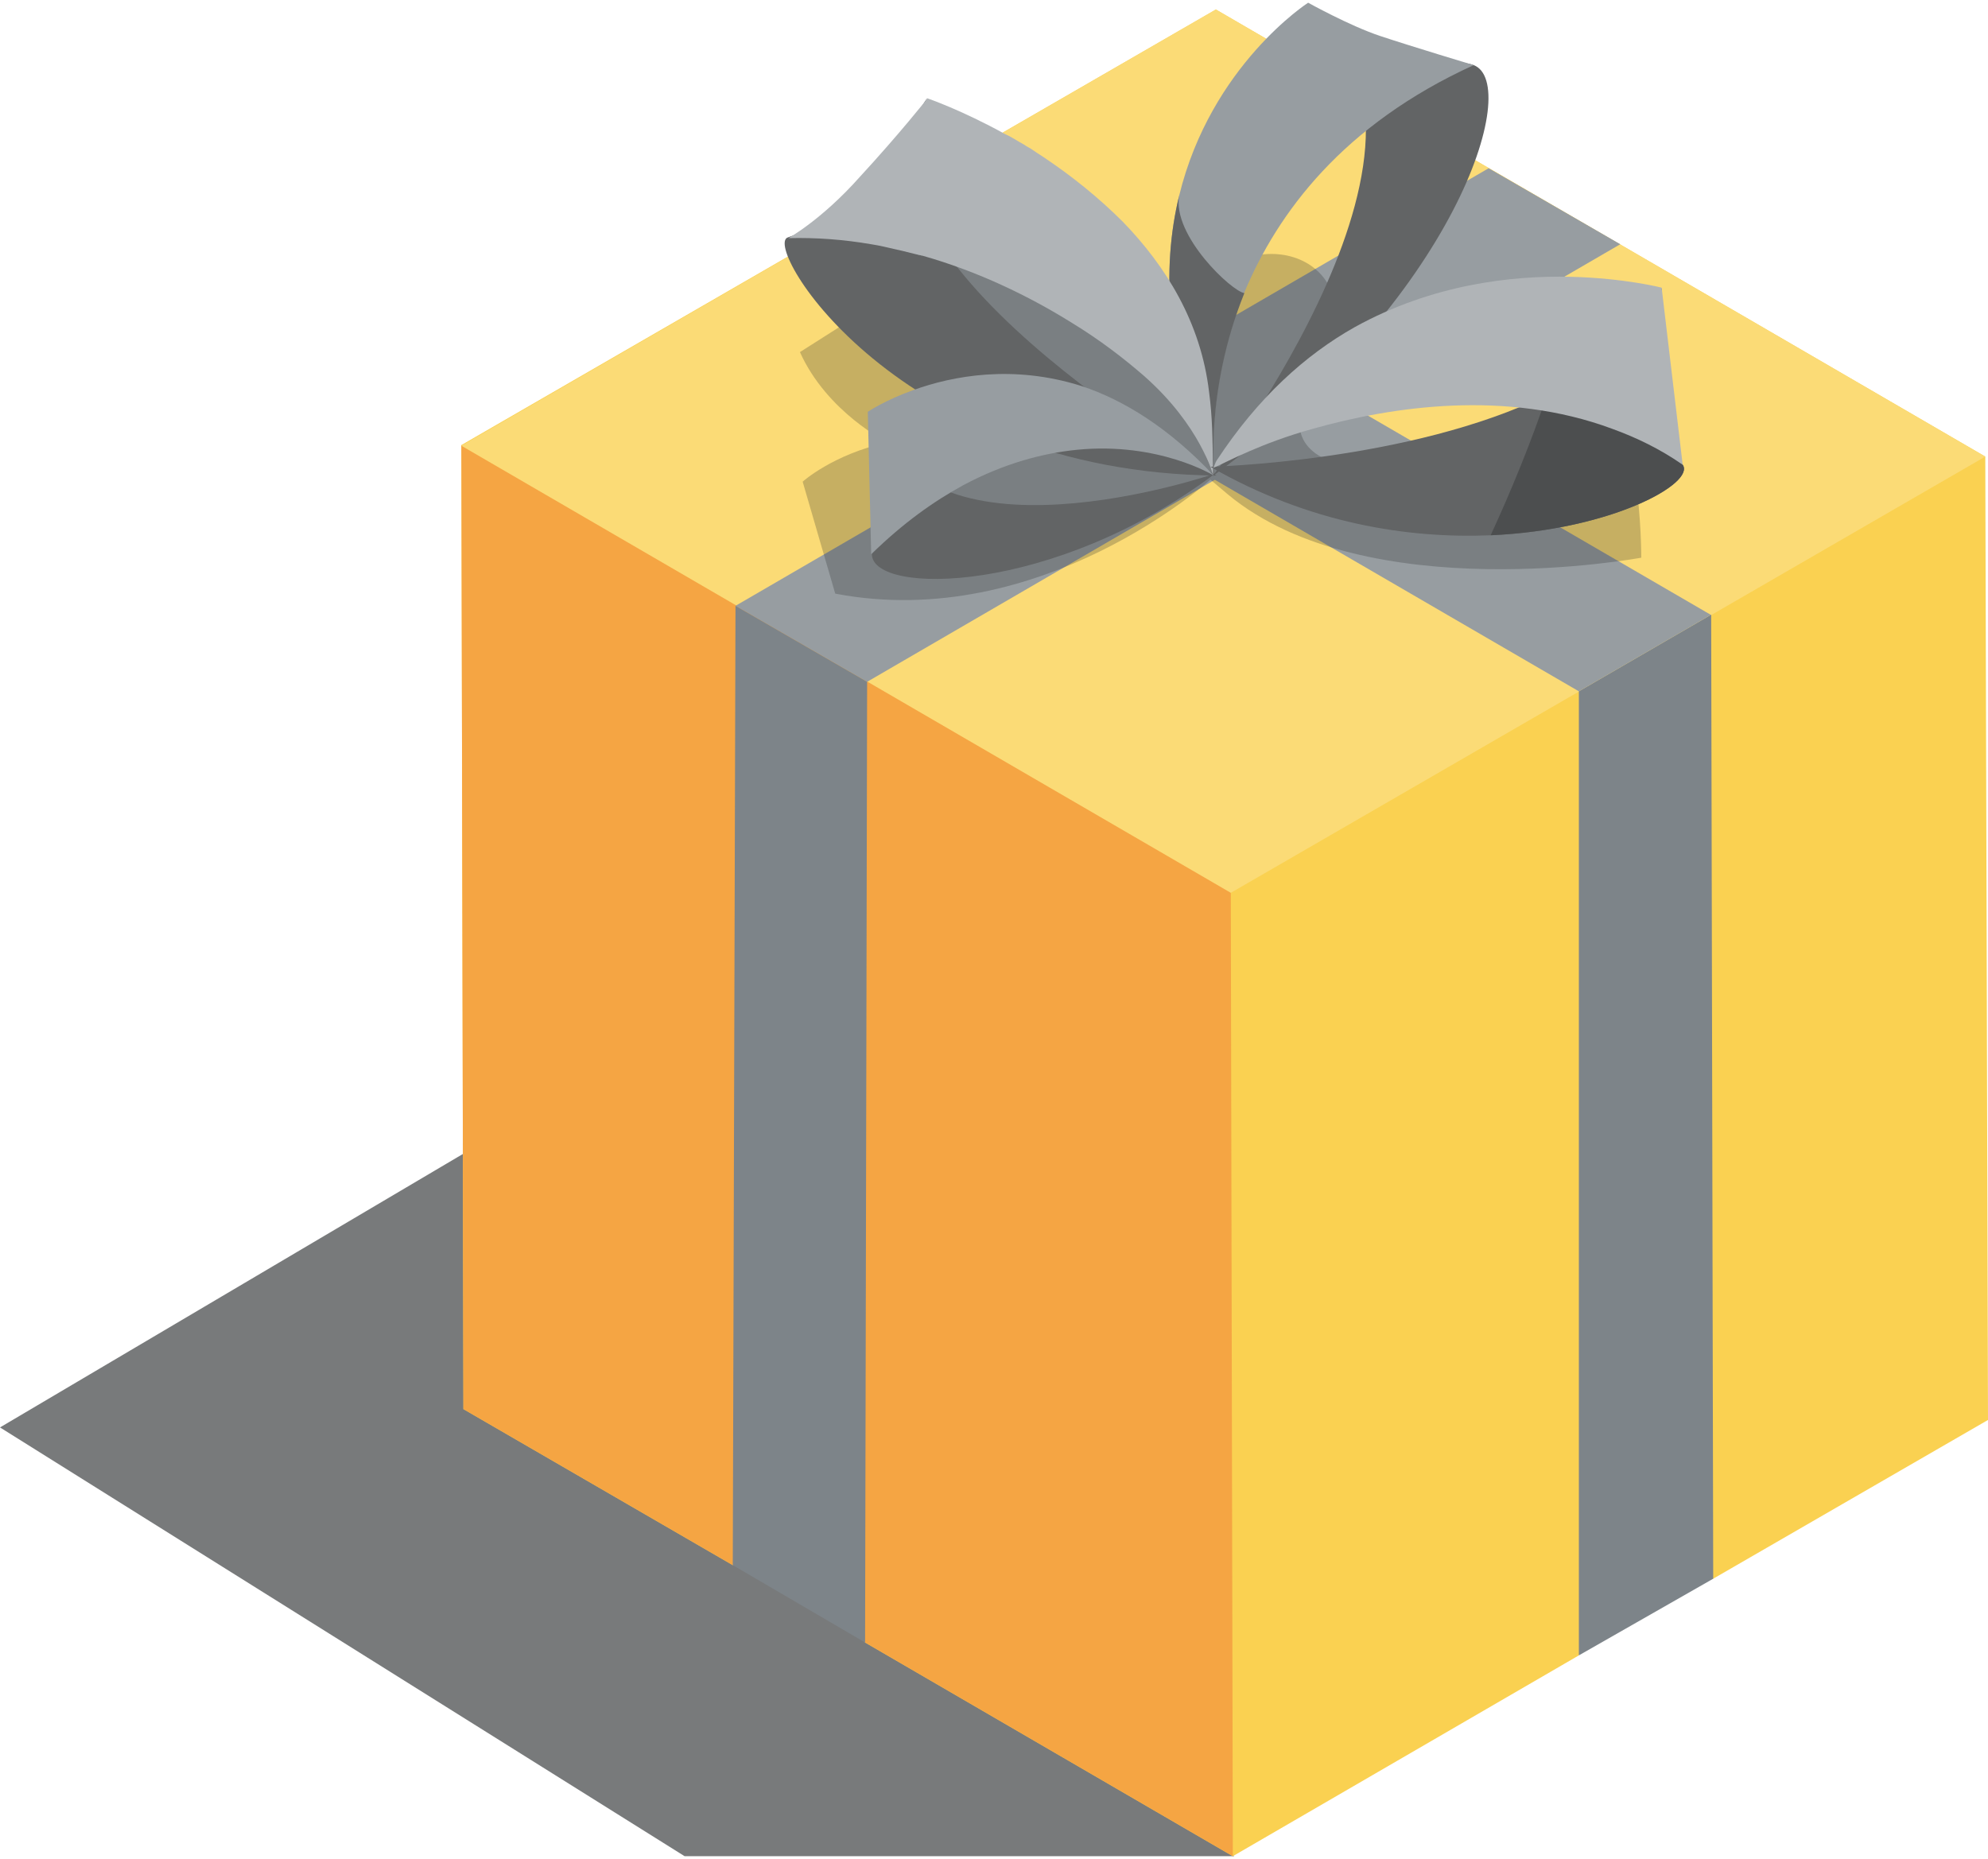 <?xml version="1.0" encoding="utf-8"?>
<!-- Generator: Adobe Illustrator 23.0.3, SVG Export Plug-In . SVG Version: 6.00 Build 0)  -->
<svg version="1.1" id="Layer_1" xmlns="http://www.w3.org/2000/svg" xmlns:xlink="http://www.w3.org/1999/xlink" x="0px" y="0px"
	 viewBox="0 0 293 274" style="enable-background:new 0 0 293 274;" xml:space="preserve">
<style type="text/css">
	.st0{opacity:0.6;fill:#1F2223;}
	.st1{fill:#FAD151;}
	.st2{fill:#F5A543;}
	.st3{fill:#FBDB76;}
	.st4{fill:#7D8489;}
	.st5{fill:#979DA1;}
	.st6{opacity:0.24;fill:#1F2223;}
	.st7{fill:#626465;}
	.st8{fill:#B0B4B7;}
	.st9{fill:#4C4E4F;}
</style>
<polygon class="st0" points="181.9,273.6 100.9,273.6 0,210.4 78.2,164.2 "/>
<g>
	<polygon class="st1" points="292.6,67.3 292.6,67.3 179.2,1.4 68,65.6 68,65.6 68,65.7 68,65.7 68,65.7 68.3,207.7 108,230.7 
		119.3,229.3 127.5,242.1 181.7,273.6 232.7,244 240.8,229.5 252.5,232.7 293,209.3 	"/>
	<g>
		<polygon class="st2" points="181.4,131.5 68,65.6 68.3,207.7 108,230.7 115.3,228.1 127.5,242.1 181.7,273.6 		"/>
	</g>
	<g>
		<polygon class="st3" points="292.6,67.3 179.2,1.4 68,65.7 181.4,131.6 		"/>
	</g>
	<polygon class="st4" points="252.2,90.6 252.5,232.7 232.7,244 232.7,101.9 	"/>
	<polyline class="st5" points="232.7,101.9 119.3,36 138.7,24.7 252.1,90.6 252.1,90.7 252.2,90.6 	"/>
	<polygon class="st5" points="219.4,24.8 238.8,36 127.8,100.5 108.4,89.3 108.4,89.3 	"/>
	<polyline class="st4" points="127.8,100.5 127.5,242.1 108,230.7 108.4,89.3 108.4,89.3 	"/>
</g>
<path class="st6" d="M241,70.6c0.9,5.3,0.9,11.6,0.9,11.6s-40.5,7.6-60.9-9.3l-2.6-2.2c0,0-25,22.6-55.3,16.8L118.3,71
	c0,0,4.4-4,12.5-5.8c0,0-8.9-4.4-12.9-13.3L142.9,36c0,0,19.4,13.7,20.3,14.6c0.9,0.9,9.3,3.6,9.3,3.6s-3.1-0.9,4.9-11.6
	c8-10.7,26.7-4,16.5,12.9c-10.2,16.9,15.1,13.8,23.6,14.2C225.9,70.1,241,70.6,241,70.6z"/>
<g>
	<g>
		<path class="st7" d="M217.2,9.6c7.1,2.7-2.5,34.4-38.5,60.6c0,0,40.4-52.4,13.2-69.1c0,0,6.2,4.8,13.7,7.3
			C209.4,9.6,214.9,8.7,217.2,9.6z"/>
		<path class="st5" d="M217.2,9.6c-19.3,8.8-28.9,21.8-33.8,33.5c-6,14.6-4.4,27.3-4.4,27.3c-7.4-17.1-7.8-31-5.2-41.6
			c4.7-19.2,19-28.4,19-28.4s6.1,3.4,10.6,4.9C207.9,6.8,217.2,9.6,217.2,9.6z"/>
		<path class="st7" d="M179,70.4c-7.4-17.1-7.8-31-5.2-41.6c-1.1,5.9,7.8,14.2,9.6,14.4C177.5,57.8,179,70.4,179,70.4z"/>
		<path class="st7" d="M116.1,35c-3.8,1.3,16.2,34.6,63.2,35.1c0,0-58.6-33.3-42.6-55.7C136.6,14.4,130.1,30.2,116.1,35z"/>
		<path class="st8" d="M116.2,35.1c4.1-0.1,8.1,0.2,12.2,0.9c1.3,0.2,2.5,0.5,3.8,0.8c1,0.2,2,0.5,2.9,0.7c0.1,0,0.3,0.1,0.4,0.1
			c0.2,0,0.3,0.1,0.5,0.1c8.1,2.3,15.6,5.9,22,9.9c4.1,2.5,7.6,5.2,10.6,7.8c8.4,7.4,10.2,14.7,10.2,14.7c-0.1-5.8-0.1-8.5-0.6-12.3
			c-1.2-10.3-6.4-18.6-12.7-25.1c-3.6-3.6-7.5-6.7-11.2-9.2c-0.7-0.5-1.4-0.9-2.1-1.4c-0.4-0.3-0.9-0.5-1.3-0.8
			c-0.2-0.1-0.5-0.3-0.7-0.4c-0.7-0.4-1.3-0.8-2-1.1c-6.5-3.6-11.5-5.3-11.5-5.3s-4.1,5.2-10,11.6C121.1,32.4,116.2,35.1,116.2,35.1
			z"/>
	</g>
</g>
<path class="st7" d="M219.7,78.9c-12.1,0.5-26.7-1.7-41.3-10.1c0,0,29.4-0.7,49.6-10.6c7.7-3.7,14-8.8,16.9-15.7c0,0,0,21.6,3.1,26
	C249.9,71.2,237.6,78.1,219.7,78.9z"/>
<path class="st9" d="M219.7,78.9c3-6.5,6-13.8,8.3-20.7c7.7-3.7,14-8.8,16.9-15.7c0,0,0,21.6,3.1,26
	C249.9,71.2,237.6,78.1,219.7,78.9z"/>
<path class="st8" d="M248,68.5c-3.3-2.3-6.8-4-10.4-5.3c-15.6-5.8-32.4-3.3-44.1,0c-7.6,2.1-12.7,4.9-14.3,5.6
	c-0.3,0.1-0.4,0.2-0.4,0.2c0.2-0.3,0.3-0.8,0.5-1.1c6.1-9.3,13.1-15.6,20.4-19.7c11.4-6.3,23.1-7.6,31.8-7.4
	c8,0.2,13.4,1.6,13.4,1.6L248,68.5z"/>
<path class="st7" d="M128.5,81.7c0.1,6.1,26.8,6,50.6-11.9c0,0-44.4,15.3-50.3-9.6C128.8,60.2,128.4,75.6,128.5,81.7z"/>
<path class="st5" d="M178.9,70.1c0,0-8.1-5-20.2-3.8c-5,0.5-10.7,2-16.7,5.2c-4.4,2.4-8.9,5.6-13.6,10.2l-0.5-21
	c0,0,2.5-1.7,6.7-3.2c5.8-2.1,14.7-3.8,24.8-0.6C165.7,59,172.3,63.1,178.9,70.1z"/>
</svg>
